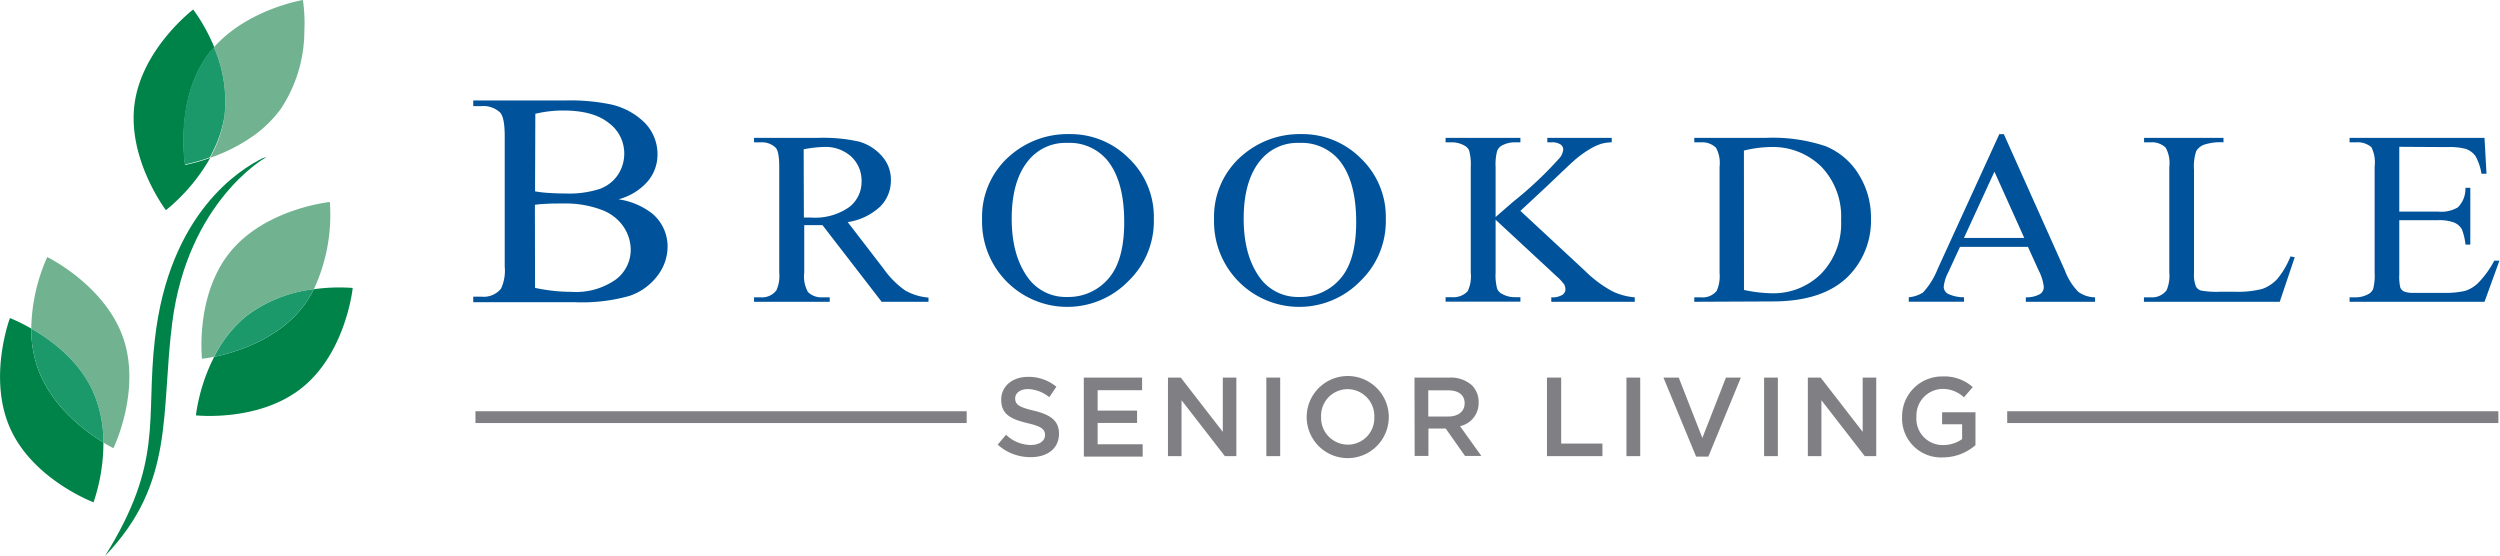 <svg id="Layer_1_copy" data-name="Layer 1 copy" xmlns="http://www.w3.org/2000/svg" viewBox="0 0 351.98 78.28"><defs><style>.cls-1{fill:#807f83;}.cls-2{fill:#00539b;}.cls-3{fill:#008348;}.cls-4{fill:#71b391;}.cls-5{fill:#1c996b;}</style></defs><title> BSL_Logo-New Tag</title><path class="cls-1" d="M144.67,66.66l1.17-1.39a5.12,5.12,0,0,0,3.49,1.44c1.2,0,2-.57,2-1.39v0c0-.79-.44-1.22-2.49-1.69-2.36-.57-3.68-1.26-3.68-3.3v0c0-1.9,1.58-3.21,3.77-3.21a6.12,6.12,0,0,1,4,1.39l-1,1.47a5,5,0,0,0-3-1.14c-1.14,0-1.8.59-1.8,1.31v0c0,.85.5,1.23,2.64,1.73,2.33.57,3.53,1.41,3.53,3.24v0c0,2.07-1.62,3.3-3.94,3.3A6.81,6.81,0,0,1,144.67,66.66Z" transform="translate(-4.2 -4.06)"/><path class="cls-1" d="M156.79,57.22H165V59h-6.26v2.87h5.55v1.74h-5.55v3h6.34v1.74h-8.28Z" transform="translate(-4.2 -4.06)"/><path class="cls-1" d="M168.64,57.22h1.8l5.92,7.64V57.22h1.91V68.28h-1.62l-6.1-7.87v7.87h-1.91Z" transform="translate(-4.2 -4.06)"/><path class="cls-1" d="M182.49,60.4V57.22h1.95V68.28h-1.95Z" transform="translate(-4.2 -4.06)"/><path class="cls-1" d="M188.17,62.78v0a5.78,5.78,0,0,1,11.56,0v0a5.78,5.78,0,0,1-11.56,0Zm9.52,0v0a3.78,3.78,0,0,0-3.76-3.93,3.74,3.74,0,0,0-3.73,3.9v0A3.77,3.77,0,0,0,194,66.66,3.72,3.72,0,0,0,197.69,62.78Z" transform="translate(-4.2 -4.06)"/><path class="cls-1" d="M203.35,57.22h4.92a4.43,4.43,0,0,1,3.19,1.11,3.31,3.31,0,0,1,.92,2.38v0a3.32,3.32,0,0,1-2.62,3.35l3,4.19h-2.3l-2.72-3.86h-2.43v3.86h-1.94Zm4.78,5.48c1.39,0,2.28-.73,2.28-1.85v0c0-1.18-.86-1.83-2.29-1.83h-2.83V62.7Z" transform="translate(-4.2 -4.06)"/><path class="cls-1" d="M222,57.22H224v9.29h5.81v1.77H222Z" transform="translate(-4.2 -4.06)"/><path class="cls-1" d="M233.19,59.72v-2.5h1.94V68.28h-1.94Z" transform="translate(-4.2 -4.06)"/><path class="cls-1" d="M238.4,57.22h2.15l3.33,8.5,3.32-8.5h2.1l-4.58,11.13H243Z" transform="translate(-4.2 -4.06)"/><path class="cls-1" d="M252.57,59.8V57.22h1.94V68.28h-1.94Z" transform="translate(-4.2 -4.06)"/><path class="cls-1" d="M258.73,57.22h1.8l5.92,7.64V57.22h1.91V68.28h-1.62l-6.1-7.87v7.87h-1.91Z" transform="translate(-4.2 -4.06)"/><path class="cls-1" d="M272,62.78v0a5.63,5.63,0,0,1,5.7-5.72,6,6,0,0,1,4.25,1.5L280.7,60a4.3,4.3,0,0,0-3.09-1.18,3.74,3.74,0,0,0-3.59,3.9v0a3.7,3.7,0,0,0,3.76,4,4.56,4.56,0,0,0,2.67-.84V63.79h-2.82V62.1h4.7v4.64a7.05,7.05,0,0,1-4.61,1.72A5.48,5.48,0,0,1,272,62.78Z" transform="translate(-4.2 -4.06)"/><line class="cls-1" x1="66.95" y1="58.73" x2="136.1" y2="58.73"/><polygon class="cls-1" points="136.1 59.56 66.94 59.56 66.94 57.9 136.1 57.9 136.1 59.56 136.1 59.56"/><polygon class="cls-1" points="351.75 59.56 282.6 59.56 282.6 57.9 351.75 57.9 351.75 59.56 351.75 59.56"/><path class="cls-2" d="M91.28,32.12a10.15,10.15,0,0,1,4.74,2,6.05,6.05,0,0,1,2.17,4.71,6.74,6.74,0,0,1-1.43,4.06,8.16,8.16,0,0,1-3.94,2.83,24.46,24.46,0,0,1-7.64.89H70.83v-.78H72a3.14,3.14,0,0,0,2.74-1.13,6.07,6.07,0,0,0,.52-3.12V23.23c0-1.76-.22-2.87-.65-3.33A3.42,3.42,0,0,0,72,19H70.83V18.2H84a28.13,28.13,0,0,1,5.9.5A9.78,9.78,0,0,1,95,21.37a6.32,6.32,0,0,1,1.77,4.42,5.82,5.82,0,0,1-1.39,3.82A8.25,8.25,0,0,1,91.28,32.12ZM79.53,31a15.83,15.83,0,0,0,1.9.22c.71.05,1.49.08,2.34.08a14,14,0,0,0,4.92-.66,5.28,5.28,0,0,0,2.53-2,5.45,5.45,0,0,0,.87-3,5.32,5.32,0,0,0-2.17-4.26q-2.17-1.75-6.35-1.76a16.62,16.62,0,0,0-4,.46Zm0,13.59a24.65,24.65,0,0,0,5.14.56,9.71,9.71,0,0,0,6.19-1.71A5.21,5.21,0,0,0,93,39.2,5.86,5.86,0,0,0,92,36a6.39,6.39,0,0,0-3.14-2.41,14.52,14.52,0,0,0-5.38-.88c-.92,0-1.72,0-2.38.05a11.85,11.85,0,0,0-1.59.14Z" transform="translate(-4.2 -4.06)"/><path class="cls-2" d="M134.92,46.55h-6.59L120,35.76l-1.51,0H118l-.57,0v6.7a4.45,4.45,0,0,0,.52,2.71,2.68,2.68,0,0,0,2.07.75h1v.63H110.36v-.63h.93a2.52,2.52,0,0,0,2.23-1,5,5,0,0,0,.39-2.5V27.55q0-2.18-.51-2.7a2.79,2.79,0,0,0-2.11-.75h-.93v-.63h9a23.23,23.23,0,0,1,5.8.53,6.69,6.69,0,0,1,3.17,2,4.92,4.92,0,0,1,1.3,3.43,5.17,5.17,0,0,1-1.48,3.69,8.53,8.53,0,0,1-4.6,2.21l5.1,6.63a12.38,12.38,0,0,0,3,3,8,8,0,0,0,3.28,1ZM117.38,34.69h1a8.36,8.36,0,0,0,5.32-1.43,4.45,4.45,0,0,0,1.8-3.64,4.6,4.6,0,0,0-1.45-3.51,5.37,5.37,0,0,0-3.84-1.36,17,17,0,0,0-2.86.33Z" transform="translate(-4.2 -4.06)"/><path class="cls-2" d="M154.8,22.94a11.58,11.58,0,0,1,8.33,3.41,11.38,11.38,0,0,1,3.52,8.52,11.68,11.68,0,0,1-3.55,8.73,12,12,0,0,1-20.63-8.68,11.34,11.34,0,0,1,4-9A12.32,12.32,0,0,1,154.8,22.94Zm-.35,1.24a6.69,6.69,0,0,0-5.31,2.3q-2.5,2.86-2.5,8.37t2.59,8.7a6.57,6.57,0,0,0,5.24,2.32,7.38,7.38,0,0,0,5.75-2.54q2.26-2.53,2.26-8,0-5.92-2.49-8.83A6.92,6.92,0,0,0,154.45,24.18Z" transform="translate(-4.2 -4.06)"/><path class="cls-2" d="M187.45,22.94a11.61,11.61,0,0,1,8.34,3.41,11.38,11.38,0,0,1,3.52,8.52,11.68,11.68,0,0,1-3.55,8.73,12,12,0,0,1-20.63-8.68,11.33,11.33,0,0,1,4-9A12.34,12.34,0,0,1,187.45,22.94Zm-.34,1.24a6.72,6.72,0,0,0-5.32,2.3q-2.49,2.86-2.49,8.37t2.58,8.7a6.61,6.61,0,0,0,5.25,2.32,7.4,7.4,0,0,0,5.75-2.54c1.5-1.69,2.26-4.36,2.26-8q0-5.92-2.49-8.83A6.92,6.92,0,0,0,187.11,24.18Z" transform="translate(-4.2 -4.06)"/><path class="cls-2" d="M218.26,33.75l9.11,8.46a16.88,16.88,0,0,0,3.82,2.85,8.79,8.79,0,0,0,3.17.86v.63H222.61v-.63a2.71,2.71,0,0,0,1.53-.33.93.93,0,0,0,.46-.75,1.6,1.6,0,0,0-.17-.73,7.63,7.63,0,0,0-1.14-1.21L214.77,35v7.44a7.22,7.22,0,0,0,.23,2.32,1.57,1.57,0,0,0,.77.73,3.58,3.58,0,0,0,1.66.41h.83v.63H207.73v-.63h.88a2.75,2.75,0,0,0,2.23-.84,4.9,4.9,0,0,0,.43-2.62V27.55a7.29,7.29,0,0,0-.24-2.33,1.55,1.55,0,0,0-.74-.71,3.56,3.56,0,0,0-1.68-.41h-.88v-.63h10.53v.63h-.83a3.71,3.71,0,0,0-1.66.39,1.46,1.46,0,0,0-.78.82,7.1,7.1,0,0,0-.22,2.24v7.07c.24-.22,1.07-.94,2.49-2.17a53.21,53.21,0,0,0,6.54-6.17,2.14,2.14,0,0,0,.49-1.19.85.85,0,0,0-.38-.69,2.16,2.16,0,0,0-1.3-.3h-.56v-.63h9.07v.63a5.92,5.92,0,0,0-1.46.2,7.78,7.78,0,0,0-1.59.73,14.7,14.7,0,0,0-2.34,1.72q-.4.34-3.7,3.49Z" transform="translate(-4.2 -4.06)"/><path class="cls-2" d="M242.74,46.55v-.63h.93A2.52,2.52,0,0,0,245.9,45a5.09,5.09,0,0,0,.4-2.52V27.55a4.47,4.47,0,0,0-.51-2.7,2.8,2.8,0,0,0-2.12-.75h-.93v-.63H252.8a23.4,23.4,0,0,1,8.42,1.17,9.81,9.81,0,0,1,4.64,3.92,11.47,11.47,0,0,1,1.76,6.33,11.11,11.11,0,0,1-3.13,8q-3.53,3.6-10.71,3.61Zm7-1.67a19.61,19.61,0,0,0,3.88.47,9.52,9.52,0,0,0,7-2.77,10.14,10.14,0,0,0,2.79-7.52,10.12,10.12,0,0,0-2.79-7.54,9.73,9.73,0,0,0-7.15-2.76,16.57,16.57,0,0,0-3.74.5Z" transform="translate(-4.2 -4.06)"/><path class="cls-2" d="M289.72,38.82h-9.57l-1.68,3.64a5.51,5.51,0,0,0-.61,2,1.17,1.17,0,0,0,.53.93,5.09,5.09,0,0,0,2.33.52v.63h-7.78v-.63a4.36,4.36,0,0,0,2-.67A10.39,10.39,0,0,0,277,41.94l8.69-19h.63l8.6,19.2a8.57,8.57,0,0,0,1.88,3,4.05,4.05,0,0,0,2.37.78v.63h-9.75v-.63a3.88,3.88,0,0,0,2-.46,1.17,1.17,0,0,0,.53-1,6.68,6.68,0,0,0-.74-2.36Zm-.52-1.26L285,28.23l-4.29,9.33Z" transform="translate(-4.2 -4.06)"/><path class="cls-2" d="M326.68,40.16l.6.12-2.11,6.27H306.05v-.63H307a2.55,2.55,0,0,0,2.24-1,5.21,5.21,0,0,0,.38-2.51V27.55a4.47,4.47,0,0,0-.51-2.7A2.77,2.77,0,0,0,307,24.1h-.93v-.63h11.18v.63a7.27,7.27,0,0,0-2.76.34,2.16,2.16,0,0,0-1.08.9A6.86,6.86,0,0,0,313.1,28v14.5a4.39,4.39,0,0,0,.29,1.94,1.28,1.28,0,0,0,.67.52,12.25,12.25,0,0,0,2.84.17h1.8a14,14,0,0,0,4-.39,5.26,5.26,0,0,0,2.1-1.38A11.38,11.38,0,0,0,326.68,40.16Z" transform="translate(-4.2 -4.06)"/><path class="cls-2" d="M342,24.73v9.12h5.44a4.6,4.6,0,0,0,2.81-.6,3.68,3.68,0,0,0,1.06-2.75H352v8h-.68a8.35,8.35,0,0,0-.51-2.16,2.26,2.26,0,0,0-1.07-.94,6,6,0,0,0-2.29-.34H342V42.7a6.81,6.81,0,0,0,.15,1.86,1.09,1.09,0,0,0,.51.53,3.3,3.3,0,0,0,1.39.2h4.19a12.28,12.28,0,0,0,3-.27,4.62,4.62,0,0,0,1.82-1.08,13.08,13.08,0,0,0,2.31-3.18h.73L354,46.55H335v-.63h.88a3.57,3.57,0,0,0,1.66-.4,1.46,1.46,0,0,0,.79-.81,7.6,7.6,0,0,0,.2-2.23v-15a4.75,4.75,0,0,0-.46-2.7,3,3,0,0,0-2.19-.68H335v-.63h19l.28,5.05h-.71a7.55,7.55,0,0,0-.85-2.5,2.89,2.89,0,0,0-1.37-1,8.92,8.92,0,0,0-2.57-.25Z" transform="translate(-4.2 -4.06)"/><path class="cls-3" d="M33.37,11.92a13.91,13.91,0,0,1,1-1.2q-.32-.78-.66-1.47A24.44,24.44,0,0,0,31.4,5.4s-7.19,5.46-8.25,13.25,4.41,15,4.41,15a26,26,0,0,0,6.24-7.37,23.21,23.21,0,0,1-3.53,1S28.79,18.31,33.37,11.92Z" transform="translate(-4.2 -4.06)"/><path class="cls-4" d="M46.85,4.06s-7.77,1.28-12.53,6.66a19,19,0,0,1,1.49,9.65,16.67,16.67,0,0,1-1.51,4.9c-.16.34-.34.66-.5,1A24,24,0,0,0,40.13,23a16.84,16.84,0,0,0,3.62-3.63,19.91,19.91,0,0,0,3.3-10.83A23.67,23.67,0,0,0,46.85,4.06Z" transform="translate(-4.2 -4.06)"/><path class="cls-5" d="M35.81,20.37a19,19,0,0,0-1.49-9.65,13.91,13.91,0,0,0-1,1.2c-4.58,6.39-3.1,15.29-3.1,15.29a23.21,23.21,0,0,0,3.53-1c.16-.32.34-.64.5-1A16.67,16.67,0,0,0,35.81,20.37Z" transform="translate(-4.2 -4.06)"/><path class="cls-4" d="M10.85,40.25A25.7,25.7,0,0,0,8.6,50.32c2.76,1.58,6.7,4.46,8.69,8.85a17.52,17.52,0,0,1,1.46,7.19c.86.53,1.42.8,1.42.8s3.95-8.11,1.37-15.54S10.85,40.25,10.85,40.25Z" transform="translate(-4.2 -4.06)"/><path class="cls-4" d="M48.39,44.78A24.8,24.8,0,0,0,50.64,32.5s-9,.91-14,7-4,15.07-4,15.07a16.68,16.68,0,0,0,1.7-.28,17.56,17.56,0,0,1,4.46-5.69A19.41,19.41,0,0,1,48.39,44.78Z" transform="translate(-4.2 -4.06)"/><path class="cls-3" d="M48.39,44.78a14.72,14.72,0,0,1-1.8,2.79C43,52,37.18,53.72,34.35,54.3a25.9,25.9,0,0,0-2.57,8.24s9,1,15.08-4,7-13.94,7-13.94A25.71,25.71,0,0,0,48.39,44.78Z" transform="translate(-4.2 -4.06)"/><path class="cls-5" d="M46.59,47.57a14.72,14.72,0,0,0,1.8-2.79,19.41,19.41,0,0,0-9.58,3.83,17.56,17.56,0,0,0-4.46,5.69C37.18,53.72,43,52,46.59,47.57Z" transform="translate(-4.2 -4.06)"/><path class="cls-3" d="M9.48,55.79a16.47,16.47,0,0,1-.88-5.47,23.17,23.17,0,0,0-3-1.48s-3.18,8.45.07,15.61,11.7,10.33,11.7,10.33a26.12,26.12,0,0,0,1.39-8.42C16.31,64.87,11.38,61.29,9.48,55.79Z" transform="translate(-4.2 -4.06)"/><path class="cls-5" d="M8.6,50.32a16.47,16.47,0,0,0,.88,5.47c1.9,5.5,6.83,9.08,9.27,10.57a17.52,17.52,0,0,0-1.46-7.19C15.3,54.78,11.36,51.9,8.6,50.32Z" transform="translate(-4.2 -4.06)"/><path class="cls-3" d="M19,82.32c9.84-10.23,7.83-20.12,9.44-32.76,2.17-17.14,13.16-23.32,13-23.21.36-.21.24-.2-.3,0C38.13,27.85,28,33.93,26,51.87c-1.31,11.4,1.27,17.19-7,30.44C19,82.34,19,82.35,19,82.32Z" transform="translate(-4.2 -4.06)"/></svg>